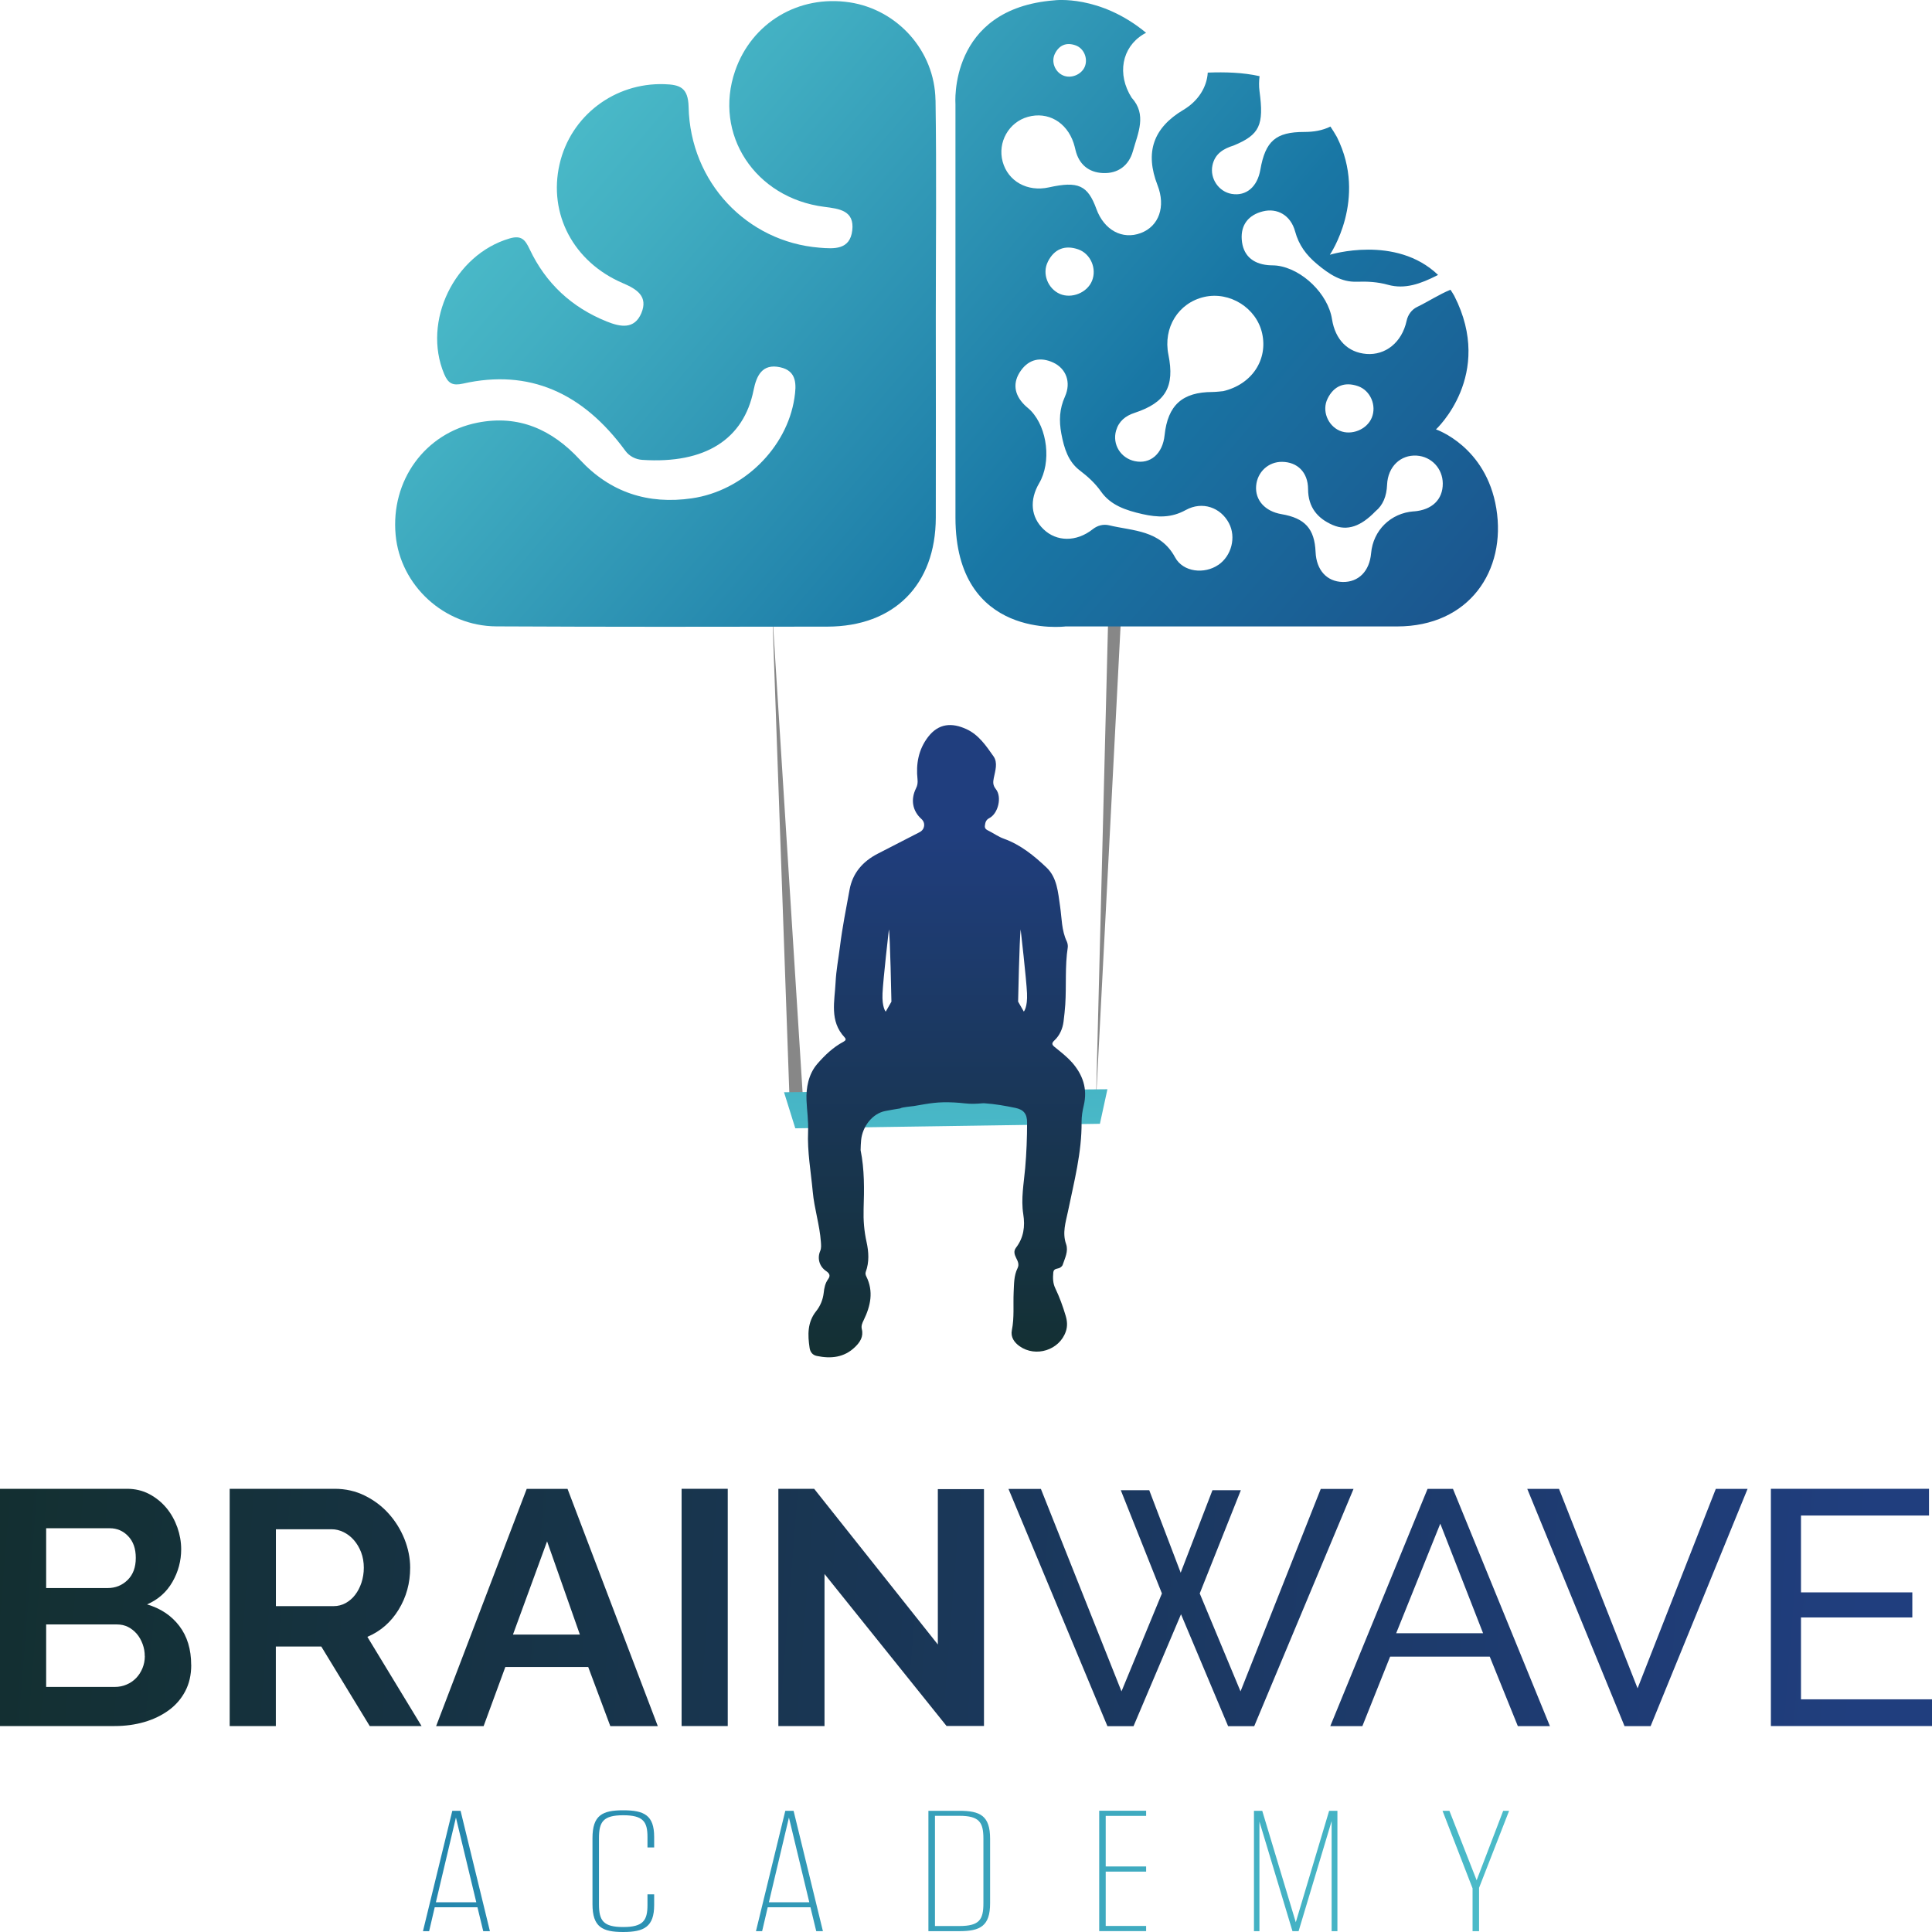 <svg width="180" height="180" viewBox="0 0 180 180" fill="none" xmlns="http://www.w3.org/2000/svg">
<g clip-path="url(#clip0_2_392)">
<path d="M17.817 155.116C17.817 156.052 17.627 156.87 17.253 157.576C16.88 158.281 16.364 158.874 15.711 159.348C15.059 159.822 14.3 160.19 13.44 160.439C12.58 160.688 11.66 160.812 10.682 160.812H0V138.708H11.832C12.597 138.708 13.297 138.874 13.92 139.206C14.543 139.538 15.071 139.971 15.51 140.498C15.948 141.026 16.281 141.63 16.524 142.306C16.761 142.982 16.88 143.658 16.88 144.345C16.88 145.424 16.607 146.438 16.067 147.38C15.527 148.323 14.739 149.028 13.701 149.479C14.97 149.852 15.972 150.522 16.708 151.488C17.443 152.454 17.811 153.664 17.811 155.116H17.817ZM4.3 142.383V147.955H10.029C10.759 147.955 11.376 147.706 11.886 147.208C12.396 146.71 12.651 146.023 12.651 145.151C12.651 144.28 12.419 143.628 11.951 143.13C11.482 142.632 10.907 142.383 10.225 142.383H4.3ZM13.487 154.304C13.487 153.907 13.422 153.533 13.285 153.166C13.149 152.804 12.971 152.484 12.74 152.217C12.508 151.95 12.242 151.737 11.927 151.577C11.619 151.423 11.275 151.346 10.901 151.346H4.3V157.167H10.688C11.085 157.167 11.453 157.096 11.791 156.947C12.135 156.805 12.431 156.598 12.681 156.343C12.93 156.082 13.125 155.78 13.274 155.424C13.416 155.074 13.493 154.701 13.493 154.304H13.487Z" fill="url(#paint0_linear_2_392)"/>
<path d="M21.399 160.812V138.708H31.179C32.199 138.708 33.136 138.921 33.996 139.348C34.856 139.775 35.598 140.332 36.221 141.032C36.843 141.725 37.33 142.514 37.686 143.397C38.035 144.28 38.214 145.169 38.214 146.058C38.214 147.493 37.858 148.791 37.14 149.965C36.422 151.138 35.456 151.98 34.228 152.502L39.275 160.812H34.447L29.934 153.403H25.699V160.812H21.399ZM25.699 149.639H31.09C31.482 149.639 31.855 149.544 32.194 149.36C32.538 149.17 32.834 148.921 33.083 148.595C33.332 148.275 33.528 147.896 33.676 147.457C33.819 147.019 33.896 146.556 33.896 146.058C33.896 145.56 33.813 145.062 33.647 144.63C33.48 144.191 33.255 143.818 32.976 143.492C32.698 143.172 32.371 142.923 32.01 142.745C31.648 142.567 31.28 142.478 30.907 142.478H25.705V149.639H25.699Z" fill="url(#paint1_linear_2_392)"/>
<path d="M49.073 138.714H52.875L61.285 160.818H56.861L54.803 155.311H47.08L45.058 160.818H40.633L49.073 138.714ZM54.026 152.288L50.971 143.604L47.792 152.288H54.02H54.026Z" fill="url(#paint2_linear_2_392)"/>
<path d="M63.503 160.812V138.708H67.803V160.812H63.503Z" fill="url(#paint3_linear_2_392)"/>
<path d="M76.818 146.651V160.812H72.518V138.708H75.852L87.376 153.213V138.738H91.675V160.806H88.188L76.818 146.645V146.651Z" fill="url(#paint4_linear_2_392)"/>
<path d="M104.427 138.838H107.072L110.002 146.526L112.962 138.838H115.607L111.776 148.459L115.577 157.582L123.051 138.72H126.105L116.853 160.824H114.421L110.032 150.397L105.607 160.824H103.176L93.959 138.72H96.978L104.486 157.582L108.253 148.459L104.421 138.838H104.427Z" fill="url(#paint5_linear_2_392)"/>
<path d="M133.003 138.714H135.369L144.402 160.818H141.413L138.797 154.345H129.515L126.929 160.818H123.94L133.003 138.714ZM138.175 152.164L134.189 141.956L130.079 152.164H138.175Z" fill="url(#paint6_linear_2_392)"/>
<path d="M145.25 138.714L152.569 157.297L159.858 138.714H162.818L153.785 160.818H151.353L142.291 138.714H145.25Z" fill="url(#paint7_linear_2_392)"/>
<path d="M180 158.323V160.812H164.989V138.708H179.721V141.198H167.794V148.358H178.167V150.694H167.794V158.323H180.006H180Z" fill="url(#paint8_linear_2_392)"/>
<path d="M104.558 55.294L102.108 102.614L103.306 55.246L104.558 55.294Z" fill="#878787"/>
<path d="M73.568 102.644L71.949 57.042L74.826 102.584L73.568 102.644Z" fill="#878787"/>
<path d="M44.477 177.694H40.503L39.981 179.923H39.406L42.14 168.708H42.911L45.645 179.923H45.022L44.483 177.694H44.477ZM44.376 177.232L42.478 169.336L40.61 177.232H44.376Z" fill="url(#paint9_linear_2_392)"/>
<path d="M55.2 177.409V171.256C55.2 169.123 56.113 168.66 58.065 168.66C60.016 168.66 60.947 169.123 60.947 171.144V172.122H60.324V171.144C60.324 169.733 59.933 169.123 58.065 169.123C56.196 169.123 55.805 169.733 55.805 171.256V177.409C55.805 178.933 56.196 179.537 58.065 179.537C59.933 179.537 60.324 178.915 60.324 177.486V176.491H60.947V177.486C60.947 179.508 60.016 180 58.065 180C56.113 180 55.2 179.537 55.2 177.403V177.409Z" fill="url(#paint10_linear_2_392)"/>
<path d="M75.502 177.694H71.528L71.006 179.923H70.431L73.165 168.708H73.936L76.67 179.923H76.047L75.508 177.694H75.502ZM75.401 177.232L73.503 169.336L71.635 177.232H75.401Z" fill="url(#paint11_linear_2_392)"/>
<path d="M92.245 171.304V177.326C92.245 179.443 91.332 179.923 89.38 179.923H86.498V168.708H89.38C91.326 168.708 92.245 169.17 92.245 171.304ZM91.622 171.304C91.622 169.78 91.243 169.176 89.38 169.176H87.109V179.443H89.38C91.249 179.443 91.622 178.85 91.622 177.326V171.304Z" fill="url(#paint12_linear_2_392)"/>
<path d="M103.016 169.188V173.894H106.782V174.374H103.016V179.437H106.782V179.917H102.411V168.702H106.782V169.182H103.016V169.188Z" fill="url(#paint13_linear_2_392)"/>
<path d="M124.604 168.708V179.923H124.065V169.668L120.987 179.923H120.417L117.339 169.715V179.923H116.829V168.708H117.6L120.726 179.093L123.833 168.708H124.604Z" fill="url(#paint14_linear_2_392)"/>
<path d="M140.6 168.708L137.801 175.886V179.923H137.196V175.933L134.397 168.708H135.037L137.576 175.181L140.049 168.708H140.606H140.6Z" fill="url(#paint15_linear_2_392)"/>
<path d="M87.156 9.318C87.085 4.718 83.597 0.889 79.155 0.219C74.41 -0.498 70.039 2.116 68.491 6.597C66.451 12.495 70.33 18.447 76.801 19.271C78.2 19.449 79.618 19.615 79.404 21.464C79.191 23.296 77.708 23.189 76.344 23.076C69.582 22.531 64.31 16.983 64.156 9.964C64.114 8.145 63.331 7.89 61.908 7.842C57.258 7.688 53.166 10.788 52.133 15.299C51.072 19.935 53.432 24.416 58.035 26.384C59.328 26.935 60.407 27.611 59.755 29.17C59.108 30.711 57.804 30.468 56.528 29.953C53.26 28.637 50.846 26.396 49.346 23.219C48.931 22.341 48.587 21.891 47.472 22.217C42.336 23.723 39.322 29.935 41.381 34.843C41.754 35.732 42.175 35.957 43.148 35.738C49.275 34.357 54.292 36.568 58.266 42.004C58.634 42.507 59.221 42.804 59.838 42.845C65.733 43.236 69.292 40.901 70.205 36.366C70.484 34.979 71.024 33.859 72.678 34.215C74.268 34.558 74.203 35.851 74.013 37.095C73.307 41.743 69.239 45.732 64.47 46.426C60.378 47.024 56.843 45.874 54.026 42.828C51.428 40.018 48.332 38.625 44.5 39.377C39.584 40.344 36.387 44.784 36.861 49.846C37.3 54.552 41.381 58.334 46.25 58.358C56.528 58.411 66.801 58.4 77.079 58.382C83.307 58.37 87.168 54.487 87.186 48.233C87.204 41.986 87.186 35.738 87.186 29.496C87.186 22.768 87.263 16.04 87.162 9.318H87.156Z" fill="url(#paint16_linear_2_392)"/>
<path d="M73.046 101.761L74.096 105.122L102.476 104.701L103.176 101.482L73.046 101.761Z" fill="url(#paint17_linear_2_392)"/>
<path d="M99.854 98.963C99.386 98.435 98.816 97.996 98.265 97.552C97.998 97.332 97.956 97.196 98.241 96.929C98.728 96.473 99.006 95.839 99.089 95.175C99.154 94.647 99.214 94.12 99.249 93.592C99.362 91.82 99.208 90.03 99.481 88.263C99.504 88.109 99.463 87.872 99.398 87.73C98.894 86.68 98.929 85.531 98.763 84.416C98.573 83.13 98.49 81.766 97.5 80.824C96.337 79.721 95.074 78.696 93.538 78.145C93.034 77.967 92.618 77.664 92.156 77.427C91.948 77.321 91.723 77.232 91.758 76.935C91.794 76.645 91.847 76.39 92.168 76.224C92.998 75.803 93.372 74.25 92.779 73.515C92.494 73.159 92.512 72.863 92.589 72.484C92.725 71.808 92.98 71.061 92.565 70.468C91.877 69.49 91.183 68.453 90.038 67.931C88.692 67.315 87.453 67.374 86.462 68.666C85.567 69.84 85.329 71.18 85.484 72.614C85.513 72.916 85.484 73.171 85.341 73.45C84.819 74.505 85.021 75.56 85.845 76.301C86.249 76.663 86.171 77.273 85.685 77.528C84.386 78.198 83.087 78.868 81.788 79.532C80.389 80.249 79.434 81.334 79.149 82.904C78.829 84.653 78.479 86.396 78.26 88.168C78.123 89.283 77.904 90.391 77.85 91.517C77.767 93.278 77.263 95.121 78.687 96.645C78.865 96.835 78.781 96.953 78.568 97.066C77.613 97.576 76.842 98.317 76.148 99.117C75.318 100.077 75.092 101.369 75.14 102.519C75.181 103.474 75.33 104.44 75.288 105.412C75.205 107.297 75.549 109.152 75.721 111.019C75.863 112.596 76.368 114.12 76.48 115.702C76.498 115.999 76.534 116.271 76.415 116.556C76.124 117.232 76.338 117.996 76.961 118.417C77.287 118.637 77.394 118.85 77.15 119.182C76.878 119.561 76.789 120 76.741 120.462C76.67 121.085 76.427 121.677 76.035 122.164C75.211 123.201 75.247 124.38 75.43 125.59C75.49 125.969 75.703 126.248 76.101 126.331C77.411 126.603 78.645 126.485 79.659 125.501C80.128 125.05 80.466 124.529 80.294 123.835C80.217 123.521 80.335 123.266 80.466 122.999C81.112 121.672 81.409 120.32 80.709 118.915C80.644 118.785 80.608 118.642 80.662 118.494C81 117.581 80.934 116.615 80.739 115.732C80.507 114.695 80.43 113.687 80.46 112.644C80.519 110.812 80.549 108.974 80.181 107.161C80.193 106.846 80.193 106.532 80.229 106.224C80.353 104.95 81.278 103.74 82.488 103.509C82.951 103.42 83.414 103.337 83.882 103.266C83.971 103.159 84.968 103.076 85.145 103.047C86.664 102.786 87.364 102.638 88.906 102.715C89.22 102.733 89.552 102.756 89.896 102.798C90.436 102.863 90.982 102.839 91.521 102.792C91.598 102.786 91.675 102.78 91.753 102.792C92.707 102.857 93.656 103.023 94.594 103.219C95.376 103.379 95.697 103.782 95.691 104.594C95.691 106.005 95.637 107.421 95.513 108.832C95.388 110.255 95.11 111.689 95.335 113.118C95.519 114.274 95.371 115.317 94.653 116.254C94.416 116.568 94.516 116.882 94.671 117.196C94.819 117.493 94.979 117.789 94.807 118.145C94.451 118.862 94.481 119.626 94.439 120.403C94.386 121.577 94.51 122.762 94.273 123.93C94.143 124.564 94.487 125.068 94.991 125.424C96.503 126.491 98.704 125.785 99.297 124.06C99.469 123.568 99.433 123.076 99.285 122.584C99.024 121.701 98.71 120.842 98.312 120.012C98.087 119.544 98.087 119.04 98.134 118.536C98.176 118.133 98.591 118.245 98.805 118.079C98.888 118.02 98.977 117.937 99.006 117.848C99.214 117.22 99.558 116.58 99.326 115.91C98.959 114.867 99.285 113.883 99.493 112.899C100.062 110.124 100.797 107.38 100.768 104.517C100.768 104.007 100.851 103.497 100.969 102.999C101.349 101.434 100.874 100.113 99.86 98.963H99.854ZM82.518 94.25C82.518 94.25 82.162 93.865 82.222 92.549C82.281 91.233 82.815 86.597 82.815 86.597C82.927 86.977 83.052 93.325 83.052 93.325L82.518 94.256V94.25ZM95.388 94.25L94.855 93.319C94.855 93.319 94.979 87.409 95.092 86.591C95.092 86.591 95.626 91.227 95.685 92.543C95.744 93.859 95.388 94.244 95.388 94.244V94.25Z" fill="url(#paint18_linear_2_392)"/>
<path d="M133.786 40.006C133.786 40.006 139.266 34.95 135.488 27.558C135.375 27.362 135.257 27.173 135.138 26.995C134.076 27.428 133.08 28.091 132.036 28.595C131.52 28.844 131.17 29.33 131.051 29.888C130.607 31.927 129.065 33.112 127.309 32.976C125.577 32.84 124.403 31.654 124.1 29.739C123.733 27.392 121.325 25.045 118.976 24.748C118.691 24.713 118.407 24.73 118.122 24.701C116.669 24.559 115.791 23.752 115.69 22.306C115.595 20.943 116.325 20.024 117.659 19.692C119.006 19.354 120.251 20.059 120.66 21.553C121.01 22.84 121.692 23.752 122.695 24.594C123.833 25.549 124.966 26.295 126.402 26.248C127.38 26.212 128.365 26.266 129.308 26.532C130.903 26.977 132.362 26.432 133.869 25.673C133.91 25.655 133.946 25.631 133.981 25.614C130.043 21.838 123.899 23.735 123.899 23.735C123.899 23.735 127.451 18.56 124.557 12.768C124.361 12.425 124.16 12.099 123.952 11.79C123.199 12.164 122.38 12.294 121.514 12.294C118.857 12.294 117.891 13.142 117.422 15.821C117.143 17.41 116.111 18.287 114.765 18.068C113.543 17.866 112.701 16.627 112.962 15.4C113.193 14.304 114.018 13.841 114.937 13.557C117.363 12.549 117.772 11.666 117.345 8.489C117.28 8.009 117.297 7.546 117.351 7.096C115.779 6.746 114.148 6.704 112.523 6.764C112.446 8.103 111.651 9.402 110.263 10.231C107.44 11.909 106.651 14.197 107.849 17.268C108.62 19.247 107.98 21.079 106.284 21.713C104.564 22.359 102.867 21.435 102.15 19.473C101.343 17.256 100.459 16.853 97.725 17.457C95.721 17.902 93.912 16.894 93.413 15.056C92.927 13.255 93.983 11.387 95.762 10.889C97.618 10.368 99.374 11.364 100.026 13.326C100.098 13.539 100.151 13.764 100.204 13.984C100.525 15.323 101.438 16.064 102.749 16.123C104.148 16.189 105.174 15.436 105.554 14.072C106.017 12.407 106.877 10.682 105.43 9.099C104.048 6.912 104.516 4.428 106.503 3.207C106.592 3.154 106.687 3.1 106.782 3.059C102.458 -0.527 98.241 0.03 98.241 0.03C88.325 0.8 89.018 9.722 89.018 9.722V48.222C89.018 59.674 99.273 58.364 99.273 58.364H130.162C136.888 58.364 140.357 53.16 139.408 47.368C138.459 41.577 133.786 40.006 133.786 40.006ZM98.283 5.003C98.68 4.203 99.35 3.924 100.198 4.221C100.987 4.493 101.379 5.442 101.07 6.207C100.762 6.953 99.789 7.351 99.048 7.03C98.289 6.704 97.909 5.756 98.283 5.003ZM123.691 37.131C124.278 35.952 125.269 35.543 126.52 35.975C127.689 36.384 128.27 37.783 127.807 38.91C127.356 40.018 125.915 40.599 124.818 40.131C123.697 39.645 123.134 38.246 123.691 37.137V37.131ZM97.624 24.387C98.212 23.207 99.202 22.798 100.453 23.231C101.622 23.64 102.203 25.039 101.74 26.165C101.29 27.273 99.848 27.854 98.751 27.386C97.63 26.9 97.067 25.501 97.624 24.393V24.387ZM113.502 52.632C112.221 53.509 110.234 53.32 109.48 51.927C108.098 49.372 105.578 49.479 103.324 48.939C102.796 48.815 102.25 48.957 101.823 49.295C100.27 50.528 98.425 50.468 97.227 49.313C96.041 48.175 95.892 46.598 96.818 45.015C97.957 43.071 97.601 39.911 96.058 38.281C95.875 38.086 95.649 37.925 95.46 37.736C94.475 36.758 94.321 35.637 95.115 34.523C95.869 33.462 96.948 33.231 98.134 33.782C99.321 34.339 99.819 35.608 99.22 36.947C98.704 38.097 98.656 39.182 98.882 40.403C99.143 41.784 99.528 43.017 100.608 43.835C101.349 44.398 102.037 45.027 102.571 45.786C103.472 47.072 104.872 47.54 106.432 47.896C107.867 48.216 109.125 48.263 110.477 47.517C112.025 46.663 113.733 47.285 114.498 48.743C115.186 50.048 114.741 51.79 113.508 52.632H113.502ZM113.941 36.444C113.786 36.456 113.377 36.515 112.962 36.521C110.157 36.527 108.798 37.748 108.502 40.551C108.324 42.276 107.173 43.272 105.726 42.964C104.409 42.685 103.615 41.399 103.982 40.119C104.237 39.242 104.854 38.743 105.708 38.465C108.603 37.511 109.463 36.023 108.858 33.047C108.348 30.528 109.783 28.216 112.197 27.665C114.563 27.125 117.06 28.684 117.588 31.049C118.14 33.492 116.663 35.815 113.935 36.45L113.941 36.444ZM131.716 47.641C129.569 47.801 127.932 49.407 127.742 51.547C127.594 53.219 126.574 54.25 125.097 54.221C123.62 54.191 122.641 53.112 122.57 51.429C122.475 49.265 121.586 48.275 119.391 47.902C117.861 47.641 116.924 46.598 117.031 45.27C117.137 43.972 118.175 43.011 119.456 43.029C120.868 43.047 121.864 43.989 121.87 45.572C121.876 47.273 122.766 48.311 124.171 48.915C125.542 49.502 126.799 49.034 128.151 47.635C128.851 47.066 129.189 46.224 129.231 45.163C129.302 43.468 130.494 42.359 131.983 42.448C133.359 42.531 134.408 43.646 134.42 45.039C134.432 46.544 133.418 47.517 131.716 47.647V47.641Z" fill="url(#paint19_linear_2_392)"/>
</g>
<defs>
<linearGradient id="paint0_linear_2_392" x1="-3.262" y1="149.028" x2="172.834" y2="163.057" gradientUnits="userSpaceOnUse">
<stop stop-color="#132F30"/>
<stop offset="1" stop-color="#203E7E"/>
</linearGradient>
<linearGradient id="paint1_linear_2_392" x1="-3.138" y1="147.41" x2="172.959" y2="161.444" gradientUnits="userSpaceOnUse">
<stop stop-color="#132F30"/>
<stop offset="1" stop-color="#203E7E"/>
</linearGradient>
<linearGradient id="paint2_linear_2_392" x1="-3.007" y1="145.803" x2="173.089" y2="159.838" gradientUnits="userSpaceOnUse">
<stop stop-color="#132F30"/>
<stop offset="1" stop-color="#203E7E"/>
</linearGradient>
<linearGradient id="paint3_linear_2_392" x1="-2.888" y1="144.31" x2="173.208" y2="158.344" gradientUnits="userSpaceOnUse">
<stop stop-color="#132F30"/>
<stop offset="1" stop-color="#203E7E"/>
</linearGradient>
<linearGradient id="paint4_linear_2_392" x1="-2.788" y1="143.023" x2="173.309" y2="157.058" gradientUnits="userSpaceOnUse">
<stop stop-color="#132F30"/>
<stop offset="1" stop-color="#203E7E"/>
</linearGradient>
<linearGradient id="paint5_linear_2_392" x1="-2.61" y1="140.433" x2="173.487" y2="154.461" gradientUnits="userSpaceOnUse">
<stop stop-color="#132F30"/>
<stop offset="1" stop-color="#203E7E"/>
</linearGradient>
<linearGradient id="paint6_linear_2_392" x1="-2.485" y1="139.247" x2="173.611" y2="153.276" gradientUnits="userSpaceOnUse">
<stop stop-color="#132F30"/>
<stop offset="1" stop-color="#203E7E"/>
</linearGradient>
<linearGradient id="paint7_linear_2_392" x1="-2.313" y1="137.078" x2="173.783" y2="151.106" gradientUnits="userSpaceOnUse">
<stop stop-color="#132F30"/>
<stop offset="1" stop-color="#203E7E"/>
</linearGradient>
<linearGradient id="paint8_linear_2_392" x1="-2.218" y1="135.869" x2="173.878" y2="149.903" gradientUnits="userSpaceOnUse">
<stop stop-color="#132F30"/>
<stop offset="1" stop-color="#203E7E"/>
</linearGradient>
<linearGradient id="paint9_linear_2_392" x1="158.85" y1="188.619" x2="14.261" y2="171.03" gradientUnits="userSpaceOnUse">
<stop stop-color="#52C4CE"/>
<stop offset="0.32" stop-color="#42AFC2"/>
<stop offset="0.98" stop-color="#1A79A6"/>
<stop offset="1" stop-color="#1977A5"/>
</linearGradient>
<linearGradient id="paint10_linear_2_392" x1="159.093" y1="186.609" x2="14.504" y2="169.02" gradientUnits="userSpaceOnUse">
<stop stop-color="#52C4CE"/>
<stop offset="0.32" stop-color="#42AFC2"/>
<stop offset="0.98" stop-color="#1A79A6"/>
<stop offset="1" stop-color="#1977A5"/>
</linearGradient>
<linearGradient id="paint11_linear_2_392" x1="159.301" y1="184.902" x2="14.711" y2="167.313" gradientUnits="userSpaceOnUse">
<stop stop-color="#52C4CE"/>
<stop offset="0.32" stop-color="#42AFC2"/>
<stop offset="0.98" stop-color="#1A79A6"/>
<stop offset="1" stop-color="#1977A5"/>
</linearGradient>
<linearGradient id="paint12_linear_2_392" x1="159.532" y1="182.981" x2="14.943" y2="165.392" gradientUnits="userSpaceOnUse">
<stop stop-color="#52C4CE"/>
<stop offset="0.32" stop-color="#42AFC2"/>
<stop offset="0.98" stop-color="#1A79A6"/>
<stop offset="1" stop-color="#1977A5"/>
</linearGradient>
<linearGradient id="paint13_linear_2_392" x1="159.769" y1="181.019" x2="15.186" y2="163.43" gradientUnits="userSpaceOnUse">
<stop stop-color="#52C4CE"/>
<stop offset="0.32" stop-color="#42AFC2"/>
<stop offset="0.98" stop-color="#1A79A6"/>
<stop offset="1" stop-color="#1977A5"/>
</linearGradient>
<linearGradient id="paint14_linear_2_392" x1="160.007" y1="179.087" x2="15.417" y2="161.498" gradientUnits="userSpaceOnUse">
<stop stop-color="#52C4CE"/>
<stop offset="0.32" stop-color="#42AFC2"/>
<stop offset="0.98" stop-color="#1A79A6"/>
<stop offset="1" stop-color="#1977A5"/>
</linearGradient>
<linearGradient id="paint15_linear_2_392" x1="160.273" y1="176.911" x2="15.684" y2="159.322" gradientUnits="userSpaceOnUse">
<stop stop-color="#52C4CE"/>
<stop offset="0.32" stop-color="#42AFC2"/>
<stop offset="0.98" stop-color="#1A79A6"/>
<stop offset="1" stop-color="#1977A5"/>
</linearGradient>
<linearGradient id="paint16_linear_2_392" x1="39.839" y1="10.279" x2="135.472" y2="92.133" gradientUnits="userSpaceOnUse">
<stop stop-color="#52C4CE"/>
<stop offset="0.17" stop-color="#42AFC2"/>
<stop offset="0.52" stop-color="#1A79A6"/>
<stop offset="0.53" stop-color="#1977A5"/>
<stop offset="1" stop-color="#1C4281"/>
</linearGradient>
<linearGradient id="paint17_linear_2_392" x1="88.277" y1="115.222" x2="86.962" y2="7.303" gradientUnits="userSpaceOnUse">
<stop stop-color="#52C4CE"/>
<stop offset="0.17" stop-color="#42AFC2"/>
<stop offset="0.52" stop-color="#1A79A6"/>
<stop offset="0.53" stop-color="#1977A5"/>
<stop offset="1" stop-color="#1C4281"/>
</linearGradient>
<linearGradient id="paint18_linear_2_392" x1="88.111" y1="128.168" x2="88.111" y2="77.498" gradientUnits="userSpaceOnUse">
<stop stop-color="#132F30"/>
<stop offset="1" stop-color="#203E7E"/>
</linearGradient>
<linearGradient id="paint19_linear_2_392" x1="56.896" y1="-9.65" x2="152.536" y2="72.205" gradientUnits="userSpaceOnUse">
<stop stop-color="#52C4CE"/>
<stop offset="0.17" stop-color="#42AFC2"/>
<stop offset="0.52" stop-color="#1A79A6"/>
<stop offset="0.53" stop-color="#1977A5"/>
<stop offset="1" stop-color="#1C4281"/>
</linearGradient>
<clipPath id="clip0_2_392">
<rect width="180" height="180" fill="white"/>
</clipPath>
</defs>
</svg>
